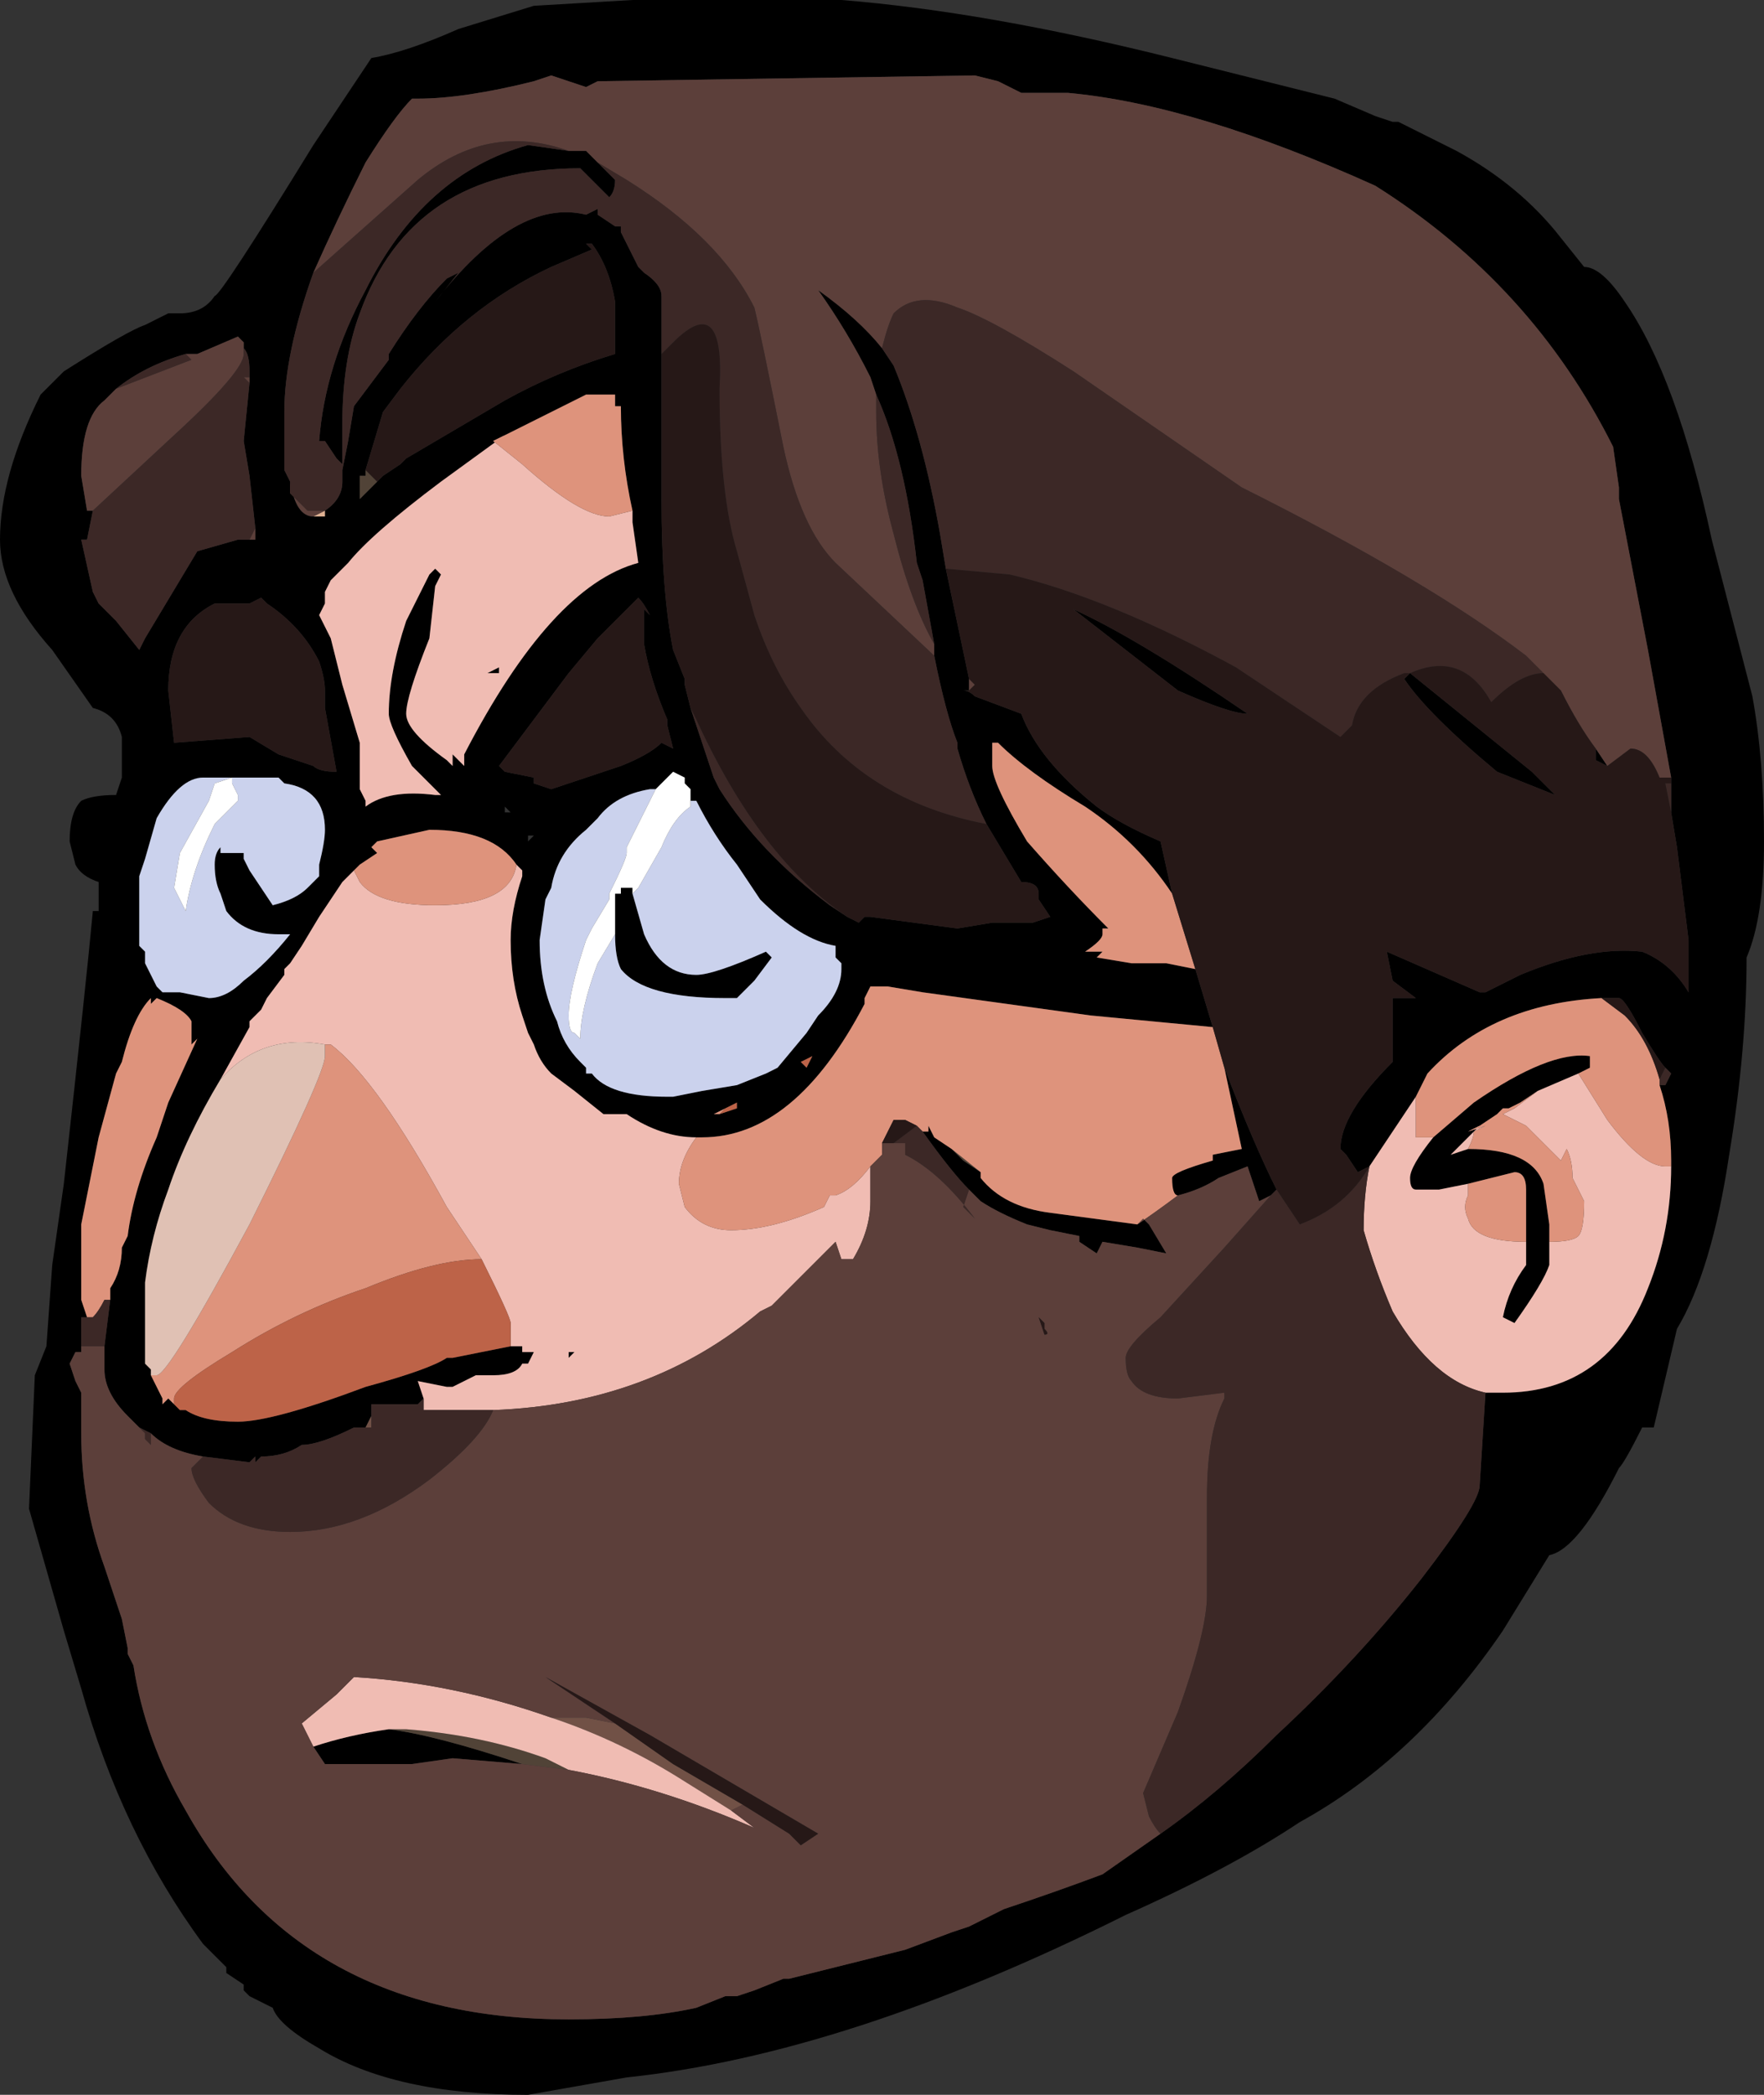 <?xml version="1.0" encoding="UTF-8" standalone="no"?>
<svg xmlns:ffdec="https://www.free-decompiler.com/flash" xmlns:xlink="http://www.w3.org/1999/xlink" ffdec:objectType="shape" height="18.05px" width="15.2px" xmlns="http://www.w3.org/2000/svg">
  <rect width="100%" height="100%" fill="#333333" stroke="none"/>
  <g transform="matrix(1.0, 0.0, 0.0, 1.0, 7.85, 15.85)">
    <path d="M6.55 -9.15 L6.35 -10.25 6.1 -11.55 6.1 -11.65 6.05 -12.0 Q5.35 -13.4 4.0 -14.25 2.45 -14.95 1.35 -15.05 L0.95 -15.05 0.75 -15.15 0.55 -15.2 -2.7 -15.15 -2.8 -15.1 -3.1 -15.2 -3.25 -15.15 Q-3.85 -15.0 -4.25 -15.0 L-4.3 -15.0 Q-4.45 -14.85 -4.7 -14.45 -4.95 -13.95 -5.15 -13.5 -5.4 -12.8 -5.4 -12.3 L-5.4 -11.8 -5.35 -11.7 Q-5.3 -11.4 -5.15 -11.4 L-5.05 -11.4 -5.05 -11.45 Q-4.9 -11.55 -4.9 -11.7 L-4.9 -11.8 -4.85 -12.05 -4.8 -12.35 -4.5 -12.75 -4.5 -12.8 Q-4.25 -13.2 -4.0 -13.45 L-3.9 -13.5 -4.1 -13.25 Q-3.4 -14.15 -2.8 -14.0 L-2.7 -14.05 -2.7 -14.0 -2.55 -13.9 -2.5 -13.9 -2.5 -13.85 -2.35 -13.55 -2.3 -13.5 Q-2.15 -13.4 -2.15 -13.3 L-2.15 -12.8 -2.15 -11.55 Q-2.15 -10.75 -2.05 -10.25 L-1.95 -10.0 -1.95 -9.95 -1.9 -9.75 -1.7 -9.15 -1.65 -9.05 Q-1.3 -8.5 -0.7 -8.05 L-0.55 -7.95 -0.45 -7.9 -0.4 -7.95 -0.35 -7.95 0.4 -7.85 0.7 -7.9 1.05 -7.9 1.2 -7.95 1.1 -8.1 1.1 -8.15 Q1.1 -8.25 0.95 -8.25 L0.65 -8.75 Q0.5 -9.05 0.4 -9.4 L0.4 -9.45 Q0.3 -9.7 0.2 -10.2 L0.2 -10.3 0.1 -10.85 0.05 -11.0 Q-0.05 -11.9 -0.3 -12.45 L-0.35 -12.6 Q-0.55 -13.0 -0.8 -13.35 -0.45 -13.1 -0.25 -12.85 L-0.15 -12.7 Q0.1 -12.1 0.25 -11.25 L0.3 -10.95 0.5 -10.0 0.5 -9.9 0.45 -9.9 Q0.5 -9.9 0.55 -9.85 L0.95 -9.7 Q1.1 -9.3 1.6 -8.9 1.8 -8.75 2.15 -8.6 L2.25 -8.15 Q1.95 -8.6 1.5 -8.9 1.0 -9.2 0.75 -9.45 L0.7 -9.45 0.7 -9.25 Q0.7 -9.1 1.0 -8.6 1.35 -8.2 1.7 -7.85 L1.65 -7.85 1.65 -7.8 Q1.65 -7.75 1.5 -7.65 L1.65 -7.65 1.6 -7.6 1.9 -7.55 2.2 -7.55 2.45 -7.5 2.6 -7.0 1.55 -7.1 0.1 -7.3 -0.2 -7.35 -0.35 -7.35 -0.4 -7.25 -0.4 -7.2 Q-1.0 -6.05 -1.8 -6.05 L-1.85 -6.05 Q-2.15 -6.05 -2.45 -6.25 L-2.65 -6.25 -2.9 -6.45 -3.1 -6.6 Q-3.2 -6.7 -3.25 -6.85 L-3.3 -6.95 -3.35 -7.1 Q-3.45 -7.4 -3.45 -7.75 -3.45 -8.0 -3.35 -8.3 L-3.35 -8.35 -3.4 -8.4 Q-3.6 -8.7 -4.15 -8.7 L-4.6 -8.6 -4.65 -8.55 -4.6 -8.5 -4.75 -8.4 -4.8 -8.35 -4.9 -8.25 -5.1 -7.95 -5.25 -7.7 -5.35 -7.55 -5.4 -7.5 -5.4 -7.45 -5.55 -7.25 -5.6 -7.15 -5.7 -7.05 -5.7 -7.0 -5.95 -6.55 Q-6.25 -6.05 -6.4 -5.6 -6.55 -5.2 -6.6 -4.8 L-6.6 -4.1 -6.55 -4.05 -6.55 -4.0 -6.45 -3.8 -6.45 -3.75 -6.4 -3.8 -6.35 -3.75 -6.3 -3.7 -6.25 -3.7 Q-6.1 -3.6 -5.8 -3.6 -5.5 -3.6 -4.7 -3.9 -4.15 -4.05 -4.0 -4.15 L-3.95 -4.15 -3.45 -4.25 -3.35 -4.25 -3.35 -4.2 -3.25 -4.2 -3.3 -4.1 -3.35 -4.1 Q-3.4 -4.0 -3.6 -4.0 L-3.75 -4.0 -3.95 -3.9 -4.0 -3.9 -4.25 -3.95 -4.2 -3.8 -4.25 -3.75 -4.65 -3.75 -4.65 -3.65 -4.7 -3.55 -4.75 -3.55 -4.8 -3.55 Q-5.1 -3.4 -5.25 -3.4 -5.4 -3.3 -5.6 -3.3 L-5.65 -3.25 -5.65 -3.3 -5.7 -3.25 -6.1 -3.3 Q-6.4 -3.35 -6.55 -3.5 L-6.65 -3.55 -6.75 -3.65 Q-6.95 -3.85 -6.95 -4.05 L-6.95 -4.25 -6.9 -4.65 -6.9 -4.75 Q-6.8 -4.9 -6.8 -5.1 L-6.75 -5.2 Q-6.7 -5.6 -6.5 -6.05 L-6.4 -6.35 -6.15 -6.9 -6.2 -6.85 -6.2 -7.05 Q-6.25 -7.15 -6.5 -7.25 L-6.55 -7.2 -6.55 -7.25 Q-6.7 -7.1 -6.8 -6.7 L-6.85 -6.6 -7.0 -6.05 -7.15 -5.3 -7.15 -4.65 -7.1 -4.5 -7.15 -4.5 -7.15 -4.25 -7.15 -4.2 -7.2 -4.2 -7.25 -4.1 -7.2 -3.95 -7.15 -3.85 -7.15 -3.5 Q-7.15 -2.9 -6.95 -2.35 L-6.8 -1.9 -6.75 -1.65 -6.75 -1.6 -6.7 -1.5 Q-6.6 -0.85 -6.25 -0.25 -5.25 1.55 -2.95 1.55 -2.3 1.55 -1.85 1.45 L-1.6 1.35 -1.5 1.35 -1.35 1.3 -1.1 1.2 -1.05 1.2 -0.05 0.95 0.35 0.8 0.5 0.75 0.8 0.6 Q1.25 0.45 1.65 0.3 L2.15 -0.05 Q2.65 -0.4 3.15 -0.9 3.85 -1.55 4.4 -2.25 4.9 -2.9 4.9 -3.05 L4.95 -3.85 5.1 -3.85 Q6.0 -3.85 6.35 -4.75 6.55 -5.25 6.55 -5.8 L6.55 -5.85 Q6.55 -6.2 6.45 -6.5 L6.5 -6.5 6.55 -6.6 6.5 -6.65 Q6.45 -6.7 6.3 -6.95 6.15 -7.25 6.1 -7.25 L5.95 -7.25 Q5.0 -7.2 4.45 -6.6 L4.35 -6.4 3.95 -5.8 3.85 -5.75 3.75 -5.9 3.7 -5.95 Q3.7 -6.25 4.15 -6.7 L4.15 -6.8 4.15 -6.85 4.15 -7.25 4.35 -7.25 4.15 -7.4 4.1 -7.65 4.9 -7.3 4.95 -7.3 5.25 -7.45 Q5.85 -7.7 6.3 -7.65 6.55 -7.55 6.7 -7.3 L6.7 -7.75 6.6 -8.55 6.55 -8.85 6.55 -9.1 6.55 -9.15 M-2.95 -14.55 L-2.8 -14.55 -2.7 -14.45 -2.55 -14.3 Q-2.55 -14.2 -2.6 -14.15 L-2.85 -14.4 Q-4.3 -14.4 -4.75 -13.15 -4.9 -12.75 -4.9 -12.2 L-4.9 -11.85 -4.95 -11.9 -5.05 -12.05 -5.1 -12.05 Q-5.05 -12.7 -4.7 -13.35 -4.2 -14.35 -3.3 -14.6 L-2.95 -14.55 M5.9 -9.4 L6.0 -9.25 5.9 -9.3 5.9 -9.4 M4.0 -14.85 L4.15 -14.8 4.2 -14.8 4.7 -14.55 Q5.25 -14.25 5.6 -13.8 L5.8 -13.55 Q5.95 -13.55 6.15 -13.25 6.6 -12.6 6.9 -11.2 L7.25 -9.85 Q7.35 -9.3 7.35 -8.6 7.35 -7.95 7.2 -7.6 7.2 -6.8 7.05 -5.9 6.9 -4.9 6.6 -4.4 L6.4 -3.55 6.3 -3.55 Q6.15 -3.25 6.1 -3.2 5.75 -2.5 5.5 -2.45 L5.1 -1.8 Q4.35 -0.7 3.35 -0.15 2.75 0.25 1.85 0.65 -0.55 1.85 -2.45 2.05 L-3.3 2.2 Q-4.45 2.2 -5.1 1.8 -5.45 1.6 -5.5 1.45 L-5.7 1.35 -5.75 1.3 -5.75 1.25 -5.9 1.15 -5.9 1.1 -6.1 0.9 Q-6.8 -0.05 -7.15 -1.3 L-7.3 -1.8 -7.6 -2.85 -7.55 -4.0 -7.45 -4.25 -7.4 -4.95 -7.3 -5.65 Q-7.1 -7.45 -7.05 -8.0 L-7.0 -8.0 -7.0 -8.25 Q-7.15 -8.3 -7.2 -8.4 L-7.25 -8.6 Q-7.25 -8.85 -7.15 -8.95 -7.05 -9.0 -6.85 -9.0 L-6.8 -9.15 -6.8 -9.5 Q-6.85 -9.7 -7.05 -9.75 L-7.4 -10.25 Q-7.85 -10.75 -7.85 -11.2 -7.85 -11.75 -7.5 -12.45 L-7.3 -12.65 Q-6.75 -13.0 -6.6 -13.05 -6.5 -13.1 -6.4 -13.15 L-6.3 -13.15 Q-6.1 -13.15 -6.0 -13.3 -5.95 -13.3 -5.15 -14.6 L-4.65 -15.35 Q-4.35 -15.4 -3.9 -15.6 L-3.25 -15.8 -2.4 -15.85 -0.6 -15.85 Q0.65 -15.75 2.25 -15.35 L3.65 -15.0 4.0 -14.85 M2.9 -9.7 Q2.75 -9.7 2.3 -9.9 L1.4 -10.6 Q1.95 -10.35 2.9 -9.7 M5.35 -9.2 L5.55 -9.0 5.05 -9.2 Q4.45 -9.7 4.25 -10.0 L4.3 -10.05 5.35 -9.2 M5.4 -6.45 L5.25 -6.35 5.15 -6.3 5.1 -6.3 5.05 -6.25 4.9 -6.15 4.65 -5.9 4.8 -5.95 Q5.35 -5.95 5.45 -5.65 L5.5 -5.3 5.5 -5.15 5.5 -4.95 Q5.45 -4.8 5.2 -4.45 L5.1 -4.5 Q5.15 -4.75 5.3 -4.95 L5.3 -5.15 5.3 -5.6 Q5.3 -5.75 5.2 -5.75 L4.8 -5.65 4.55 -5.6 4.35 -5.6 Q4.3 -5.6 4.3 -5.7 4.3 -5.8 4.5 -6.05 L4.85 -6.35 Q5.5 -6.8 5.85 -6.75 L5.85 -6.65 5.75 -6.6 5.4 -6.45 M3.15 -5.6 L3.1 -5.55 3.0 -5.5 2.9 -5.8 2.65 -5.7 Q2.5 -5.6 2.3 -5.55 2.25 -5.55 2.25 -5.7 2.25 -5.75 2.6 -5.85 L2.6 -5.9 2.85 -5.95 2.7 -6.65 Q2.95 -6.0 3.15 -5.6 M1.95 -5.3 L2.0 -5.35 2.05 -5.3 2.2 -5.05 1.95 -5.1 1.65 -5.15 1.6 -5.05 1.45 -5.15 1.45 -5.2 1.2 -5.25 1.0 -5.3 Q0.75 -5.4 0.6 -5.5 L0.5 -5.6 Q0.35 -5.75 0.1 -6.1 L0.15 -6.1 0.15 -6.15 0.2 -6.05 0.35 -5.95 0.45 -5.85 0.6 -5.75 0.6 -5.7 Q0.8 -5.45 1.2 -5.4 L1.95 -5.3 M1.7 -6.0 L1.7 -6.0 M5.9 -4.05 L5.9 -4.05 M-4.55 -11.75 L-4.4 -11.85 -4.35 -11.9 -3.5 -12.4 Q-3.05 -12.65 -2.55 -12.8 L-2.55 -13.25 Q-2.6 -13.55 -2.75 -13.75 L-2.8 -13.75 -2.75 -13.7 -3.1 -13.55 Q-3.85 -13.2 -4.4 -12.5 L-4.55 -12.3 -4.7 -11.8 -4.7 -11.75 -4.75 -11.75 -4.75 -11.55 -4.55 -11.75 M-2.4 -11.45 Q-2.5 -11.9 -2.5 -12.35 L-2.55 -12.35 -2.55 -12.45 -2.8 -12.45 -3.5 -12.1 -4.05 -11.7 Q-4.65 -11.25 -4.85 -11.0 L-5.0 -10.85 -5.05 -10.75 -5.05 -10.65 -5.1 -10.55 -5.0 -10.35 -4.9 -9.95 -4.75 -9.45 -4.75 -9.05 -4.7 -8.95 -4.7 -8.9 Q-4.5 -9.05 -4.1 -9.0 L-4.05 -9.0 -4.3 -9.25 Q-4.5 -9.6 -4.5 -9.7 -4.5 -10.05 -4.35 -10.5 L-4.15 -10.9 -4.1 -10.95 -4.05 -10.9 -4.1 -10.8 -4.15 -10.35 Q-4.35 -9.85 -4.35 -9.7 -4.35 -9.55 -4.0 -9.3 L-3.95 -9.25 -3.95 -9.35 -3.85 -9.25 -3.85 -9.35 Q-3.1 -10.8 -2.35 -11.0 L-2.4 -11.35 -2.4 -11.45 M-2.4 -10.65 L-2.7 -10.35 -2.95 -10.05 -3.55 -9.25 -3.5 -9.2 -3.25 -9.15 -3.25 -9.1 -3.1 -9.05 Q-2.8 -9.15 -2.5 -9.25 -2.25 -9.35 -2.15 -9.45 L-2.05 -9.4 -2.1 -9.6 -2.1 -9.65 Q-2.25 -10.0 -2.3 -10.3 L-2.3 -10.6 -2.25 -10.55 Q-2.3 -10.65 -2.35 -10.7 L-2.4 -10.65 M-5.75 -12.85 L-5.75 -12.9 -5.8 -12.95 -6.15 -12.8 -6.25 -12.8 Q-6.6 -12.7 -6.85 -12.5 L-6.95 -12.4 Q-7.15 -12.25 -7.15 -11.75 L-7.1 -11.45 -7.05 -11.45 -7.1 -11.2 -7.15 -11.2 -7.05 -10.75 -7.0 -10.65 -6.85 -10.5 -6.65 -10.25 -6.6 -10.35 -6.15 -11.1 -5.8 -11.2 -5.65 -11.2 -5.65 -11.3 -5.7 -11.75 -5.75 -12.05 -5.7 -12.55 -5.7 -12.6 -5.7 -12.65 Q-5.7 -12.8 -5.75 -12.85 M-5.55 -10.65 L-5.6 -10.7 -5.7 -10.65 -6.0 -10.65 Q-6.4 -10.45 -6.4 -9.9 L-6.35 -9.45 -5.7 -9.5 -5.45 -9.35 Q-5.3 -9.3 -5.15 -9.25 -5.1 -9.2 -4.95 -9.2 L-5.05 -9.75 -5.05 -9.9 Q-5.05 -10.0 -5.1 -10.15 -5.25 -10.45 -5.55 -10.65 M-3.55 -10.05 L-3.65 -10.05 -3.55 -10.1 -3.55 -10.05 M-3.5 -8.9 L-3.5 -8.9 -3.5 -8.85 -3.45 -8.85 -3.5 -8.9 M-5.5 -9.15 L-6.1 -9.15 Q-6.3 -9.15 -6.5 -8.8 L-6.6 -8.45 -6.65 -8.3 -6.65 -7.7 -6.6 -7.65 -6.6 -7.55 -6.5 -7.35 -6.45 -7.3 -6.3 -7.3 -6.05 -7.25 Q-5.9 -7.25 -5.75 -7.4 -5.55 -7.55 -5.35 -7.8 L-5.45 -7.8 Q-5.75 -7.8 -5.9 -8.0 L-5.95 -8.15 Q-6.0 -8.25 -6.0 -8.4 -6.0 -8.5 -5.95 -8.55 L-5.95 -8.5 -5.75 -8.5 -5.75 -8.45 -5.7 -8.35 -5.5 -8.05 Q-5.3 -8.1 -5.2 -8.2 L-5.1 -8.3 -5.1 -8.4 Q-5.05 -8.6 -5.05 -8.7 -5.05 -9.05 -5.4 -9.1 L-5.45 -9.15 -5.5 -9.15 M-4.95 -8.9 L-4.95 -8.9 M-2.2 -9.05 L-2.25 -9.05 Q-2.55 -9.0 -2.7 -8.8 L-2.8 -8.7 Q-3.05 -8.5 -3.1 -8.2 L-3.15 -8.1 -3.2 -7.75 Q-3.2 -7.35 -3.05 -7.05 -3.0 -6.85 -2.85 -6.7 L-2.8 -6.65 -2.8 -6.6 -2.75 -6.6 Q-2.6 -6.4 -2.1 -6.4 L-2.05 -6.4 -1.8 -6.45 -1.5 -6.5 -1.25 -6.6 -1.15 -6.65 -0.9 -6.95 -0.8 -7.1 Q-0.6 -7.3 -0.6 -7.5 L-0.6 -7.55 -0.65 -7.6 -0.65 -7.7 Q-0.95 -7.75 -1.3 -8.1 L-1.5 -8.4 Q-1.7 -8.65 -1.85 -8.95 L-1.9 -8.95 -1.9 -9.05 -1.95 -9.1 -1.95 -9.15 -2.05 -9.2 -2.2 -9.05 M-2.4 -8.15 L-2.3 -7.8 Q-2.15 -7.45 -1.85 -7.45 -1.7 -7.45 -1.25 -7.65 L-1.2 -7.6 -1.35 -7.4 -1.5 -7.25 -1.6 -7.25 Q-2.3 -7.25 -2.5 -7.5 -2.55 -7.6 -2.55 -7.8 L-2.55 -8.15 -2.5 -8.15 -2.5 -8.2 -2.4 -8.2 -2.4 -8.15 M-3.25 -8.65 L-3.3 -8.65 -3.3 -8.6 -3.25 -8.65 M-0.9 -6.65 L-0.85 -6.75 -0.95 -6.7 -0.9 -6.65 M-1.6 -6.3 L-1.7 -6.25 -1.65 -6.25 -1.5 -6.3 -1.5 -6.35 -1.6 -6.3 M-2.95 -4.2 L-2.9 -4.2 -2.95 -4.15 -2.95 -4.2 M-5.15 -0.8 Q-4.85 -0.9 -4.5 -0.95 -4.1 -0.9 -3.35 -0.65 L-3.95 -0.7 -4.3 -0.65 -4.85 -0.65 -5.05 -0.65 -5.15 -0.8" fill="#000000" fill-rule="evenodd" stroke="none"/>
    <path d="M-4.75 -3.55 L-4.7 -3.55 -4.75 -3.55 M-5.05 -11.45 L-5.05 -11.4 -5.15 -11.4 -5.05 -11.45" fill="#deb092" fill-rule="evenodd" stroke="none"/>
    <path d="M0.35 -5.95 L0.6 -5.75 0.45 -5.85 0.35 -5.95 M-4.7 -11.8 L-4.6 -11.7 -4.55 -11.75 -4.75 -11.55 -4.75 -11.75 -4.7 -11.75 -4.7 -11.8 M-4.5 -0.95 L-4.35 -0.95 Q-3.7 -0.9 -3.15 -0.7 L-2.95 -0.6 -3.35 -0.65 Q-4.1 -0.9 -4.5 -0.95" fill="#514337" fill-rule="evenodd" stroke="none"/>
    <path d="M-5.5 -9.15 L-5.45 -9.15 -5.4 -9.1 Q-5.05 -9.05 -5.05 -8.7 -5.05 -8.6 -5.1 -8.4 L-5.1 -8.3 -5.2 -8.2 Q-5.3 -8.1 -5.5 -8.05 L-5.7 -8.35 -5.75 -8.45 -5.75 -8.5 -5.95 -8.5 -5.95 -8.55 Q-6.0 -8.5 -6.0 -8.4 -6.0 -8.25 -5.95 -8.15 L-5.9 -8.0 Q-5.75 -7.8 -5.45 -7.8 L-5.35 -7.8 Q-5.55 -7.55 -5.75 -7.4 -5.9 -7.25 -6.05 -7.25 L-6.3 -7.3 -6.45 -7.3 -6.5 -7.35 -6.6 -7.55 -6.6 -7.65 -6.65 -7.7 -6.65 -8.3 -6.6 -8.45 -6.5 -8.8 Q-6.3 -9.15 -6.1 -9.15 L-5.5 -9.15 M-1.9 -8.95 L-1.85 -8.95 Q-1.7 -8.65 -1.5 -8.4 L-1.3 -8.1 Q-0.95 -7.75 -0.65 -7.7 L-0.65 -7.6 -0.6 -7.55 -0.6 -7.5 Q-0.6 -7.3 -0.8 -7.1 L-0.9 -6.95 -1.15 -6.65 -1.25 -6.6 -1.5 -6.5 -1.8 -6.45 -2.05 -6.4 -2.1 -6.4 Q-2.6 -6.4 -2.75 -6.6 L-2.8 -6.6 -2.8 -6.65 -2.85 -6.7 Q-3.0 -6.85 -3.05 -7.05 -3.2 -7.35 -3.2 -7.75 L-3.15 -8.1 -3.1 -8.2 Q-3.05 -8.5 -2.8 -8.7 L-2.7 -8.8 Q-2.55 -9.0 -2.25 -9.05 L-2.2 -9.05 -2.45 -8.55 -2.45 -8.5 Q-2.45 -8.45 -2.6 -8.15 L-2.6 -8.1 -2.75 -7.85 -2.8 -7.75 Q-2.95 -7.3 -2.95 -7.1 -2.95 -6.95 -2.9 -6.95 L-2.85 -6.9 Q-2.85 -7.15 -2.7 -7.55 L-2.55 -7.8 Q-2.55 -7.6 -2.5 -7.5 -2.3 -7.25 -1.6 -7.25 L-1.5 -7.25 -1.35 -7.4 -1.2 -7.6 -1.25 -7.65 Q-1.7 -7.45 -1.85 -7.45 -2.15 -7.45 -2.3 -7.8 L-2.4 -8.15 -2.35 -8.2 -2.15 -8.55 Q-2.05 -8.8 -1.9 -8.9 L-1.9 -8.95 M-6.05 -8.95 L-6.3 -8.5 -6.35 -8.2 -6.25 -8.0 Q-6.2 -8.35 -6.0 -8.75 L-5.8 -8.95 -5.8 -9.0 -5.85 -9.1 -5.85 -9.15 -6.0 -9.1 -6.05 -8.95" fill="#cbd2ed" fill-rule="evenodd" stroke="none"/>
    <path d="M-4.8 -3.55 L-4.75 -3.55 -4.7 -3.55 -4.65 -3.65 -4.65 -3.55 -4.8 -3.55 M-6.9 -4.65 L-6.95 -4.65 -6.9 -4.65 M-1.55 -0.25 L-1.95 -0.5 Q-2.5 -0.85 -3.1 -1.05 L-2.8 -1.05 -2.55 -1.0 -2.05 -0.65 -1.45 -0.3 -1.55 -0.25" fill="#715146" fill-rule="evenodd" stroke="none"/>
    <path d="M-2.2 -9.05 L-2.05 -9.2 -1.95 -9.15 -1.95 -9.1 -1.9 -9.05 -1.9 -8.95 -1.9 -8.9 Q-2.05 -8.8 -2.15 -8.55 L-2.35 -8.2 -2.4 -8.15 -2.4 -8.2 -2.5 -8.2 -2.5 -8.15 -2.55 -8.15 -2.55 -7.8 -2.7 -7.55 Q-2.85 -7.15 -2.85 -6.9 L-2.9 -6.95 Q-2.95 -6.95 -2.95 -7.1 -2.95 -7.3 -2.8 -7.75 L-2.75 -7.85 -2.6 -8.1 -2.6 -8.15 Q-2.45 -8.45 -2.45 -8.5 L-2.45 -8.55 -2.2 -9.05 M-6.05 -8.95 L-6.0 -9.1 -5.85 -9.15 -5.85 -9.1 -5.8 -9.0 -5.8 -8.95 -6.0 -8.75 Q-6.2 -8.35 -6.25 -8.0 L-6.35 -8.2 -6.3 -8.5 -6.05 -8.95" fill="#ffffff" fill-rule="evenodd" stroke="none"/>
    <path d="M3.95 -5.8 L4.35 -6.4 4.35 -6.05 4.5 -6.05 Q4.3 -5.8 4.3 -5.7 4.3 -5.6 4.35 -5.6 L4.55 -5.6 4.8 -5.65 4.8 -5.55 Q4.75 -5.45 4.8 -5.35 4.85 -5.15 5.3 -5.15 L5.3 -4.95 Q5.15 -4.75 5.1 -4.5 L5.2 -4.45 Q5.45 -4.8 5.5 -4.95 L5.5 -5.15 Q5.7 -5.15 5.75 -5.2 5.8 -5.25 5.8 -5.5 L5.7 -5.7 Q5.7 -5.85 5.65 -5.95 L5.6 -5.85 5.3 -6.15 5.1 -6.25 5.2 -6.3 5.4 -6.45 5.75 -6.6 6.0 -6.2 Q6.3 -5.8 6.5 -5.8 L6.55 -5.8 Q6.55 -5.25 6.35 -4.75 6.0 -3.85 5.1 -3.85 L4.95 -3.85 Q4.5 -3.95 4.15 -4.55 4.0 -4.9 3.9 -5.25 3.9 -5.55 3.95 -5.8 M-4.25 -3.75 L-4.2 -3.8 -4.25 -3.95 -4.0 -3.9 -3.95 -3.9 -3.75 -4.0 -3.6 -4.0 Q-3.4 -4.0 -3.35 -4.1 L-3.3 -4.1 -3.25 -4.2 -3.35 -4.2 -3.35 -4.25 -3.45 -4.25 -3.45 -4.45 Q-3.45 -4.5 -3.7 -5.0 L-4.0 -5.45 Q-4.6 -6.55 -5.0 -6.85 L-5.05 -6.85 Q-5.6 -6.95 -5.95 -6.55 L-5.7 -7.0 -5.7 -7.05 -5.6 -7.15 -5.55 -7.25 -5.4 -7.45 -5.4 -7.5 -5.35 -7.55 -5.25 -7.7 -5.1 -7.95 -4.9 -8.25 -4.8 -8.35 -4.75 -8.25 Q-4.6 -8.05 -4.1 -8.05 -3.45 -8.05 -3.4 -8.4 L-3.35 -8.35 -3.35 -8.3 Q-3.45 -8.0 -3.45 -7.75 -3.45 -7.4 -3.35 -7.1 L-3.3 -6.95 -3.25 -6.85 Q-3.2 -6.7 -3.1 -6.6 L-2.9 -6.45 -2.65 -6.25 -2.45 -6.25 Q-2.15 -6.05 -1.85 -6.05 -2.0 -5.85 -2.0 -5.65 L-1.95 -5.45 Q-1.8 -5.25 -1.55 -5.25 -1.2 -5.25 -0.75 -5.45 L-0.7 -5.55 -0.65 -5.55 Q-0.5 -5.6 -0.35 -5.8 L-0.35 -5.5 Q-0.35 -5.25 -0.5 -5.0 L-0.6 -5.0 -0.65 -5.15 Q-0.85 -4.95 -1.05 -4.75 L-1.2 -4.6 -1.3 -4.55 Q-2.25 -3.75 -3.6 -3.7 L-4.2 -3.7 -4.2 -3.8 -4.25 -3.75 M4.8 -5.95 L4.65 -5.9 4.9 -6.15 4.8 -6.1 4.95 -6.15 4.85 -6.1 Q4.85 -6.05 4.8 -5.95 M-2.4 -11.45 L-2.4 -11.35 -2.35 -11.0 Q-3.1 -10.8 -3.85 -9.35 L-3.85 -9.25 -3.95 -9.35 -3.95 -9.25 -4.0 -9.3 Q-4.35 -9.55 -4.35 -9.7 -4.35 -9.85 -4.15 -10.35 L-4.1 -10.8 -4.05 -10.9 -4.1 -10.95 -4.15 -10.9 -4.35 -10.5 Q-4.5 -10.05 -4.5 -9.7 -4.5 -9.6 -4.3 -9.25 L-4.05 -9.0 -4.1 -9.0 Q-4.5 -9.05 -4.7 -8.9 L-4.7 -8.95 -4.75 -9.05 -4.75 -9.45 -4.9 -9.95 -5.0 -10.35 -5.1 -10.55 -5.05 -10.65 -5.05 -10.75 -5.0 -10.85 -4.85 -11.0 Q-4.65 -11.25 -4.05 -11.7 L-3.5 -12.1 -3.6 -12.05 -3.35 -11.85 Q-2.85 -11.4 -2.6 -11.4 L-2.4 -11.45 M-3.55 -10.05 L-3.55 -10.1 -3.65 -10.05 -3.55 -10.05 M-2.95 -4.2 L-2.95 -4.15 -2.9 -4.2 -2.95 -4.2 M-2.95 -0.6 L-3.15 -0.7 Q-3.7 -0.9 -4.35 -0.95 L-4.5 -0.95 Q-4.85 -0.9 -5.15 -0.8 L-5.25 -1.0 -4.95 -1.25 -4.8 -1.4 Q-3.95 -1.35 -3.1 -1.05 -2.5 -0.85 -1.95 -0.5 L-1.55 -0.25 -1.35 -0.1 Q-2.15 -0.45 -2.95 -0.6 M-4.85 -0.65 L-5.05 -0.65 -4.85 -0.65" fill="#f0bcb3" fill-rule="evenodd" stroke="none"/>
    <path d="M4.35 -6.4 L4.45 -6.6 Q5.0 -7.2 5.95 -7.25 L6.15 -7.1 Q6.35 -6.9 6.45 -6.55 L6.45 -6.5 Q6.55 -6.2 6.55 -5.85 L6.55 -5.8 6.5 -5.8 Q6.3 -5.8 6.0 -6.2 L5.75 -6.6 5.85 -6.65 5.85 -6.75 Q5.5 -6.8 4.85 -6.35 L4.5 -6.05 4.35 -6.05 4.35 -6.4 M-7.1 -4.5 L-7.15 -4.65 -7.15 -5.3 -7.0 -6.05 -6.85 -6.6 -6.8 -6.7 Q-6.7 -7.1 -6.55 -7.25 L-6.55 -7.2 -6.5 -7.25 Q-6.25 -7.15 -6.2 -7.05 L-6.2 -6.85 -6.15 -6.9 -6.4 -6.35 -6.5 -6.05 Q-6.7 -5.6 -6.75 -5.2 L-6.8 -5.1 Q-6.8 -4.9 -6.9 -4.75 L-6.9 -4.65 -6.95 -4.65 Q-7.0 -4.55 -7.05 -4.5 L-7.1 -4.5 M-6.35 -3.75 L-6.4 -3.8 -6.45 -3.75 -6.45 -3.8 -6.55 -4.0 -6.5 -4.0 Q-6.4 -4.0 -5.7 -5.3 -5.05 -6.6 -5.05 -6.75 L-5.05 -6.85 -5.0 -6.85 Q-4.6 -6.55 -4.0 -5.45 L-3.7 -5.0 Q-4.1 -5.0 -4.7 -4.75 -5.3 -4.55 -5.85 -4.2 -6.35 -3.9 -6.35 -3.8 L-6.35 -3.75 M-4.8 -8.35 L-4.75 -8.4 -4.6 -8.5 -4.65 -8.55 -4.6 -8.6 -4.15 -8.7 Q-3.6 -8.7 -3.4 -8.4 -3.45 -8.05 -4.1 -8.05 -4.6 -8.05 -4.75 -8.25 L-4.8 -8.35 M-1.85 -6.05 L-1.8 -6.05 Q-1.0 -6.05 -0.4 -7.2 L-0.4 -7.25 -0.35 -7.35 -0.2 -7.35 0.1 -7.3 1.55 -7.1 2.6 -7.0 2.7 -6.65 2.85 -5.95 2.6 -5.9 2.6 -5.85 Q2.25 -5.75 2.25 -5.7 2.25 -5.55 2.3 -5.55 2.1 -5.4 1.95 -5.3 L1.2 -5.4 Q0.8 -5.45 0.6 -5.7 L0.6 -5.75 0.35 -5.95 0.2 -6.05 0.15 -6.15 0.15 -6.1 0.1 -6.1 0.05 -6.15 -0.05 -6.2 -0.15 -6.2 -0.25 -6.0 -0.25 -5.9 -0.35 -5.8 Q-0.5 -5.6 -0.65 -5.55 L-0.7 -5.55 -0.75 -5.45 Q-1.2 -5.25 -1.55 -5.25 -1.8 -5.25 -1.95 -5.45 L-2.0 -5.65 Q-2.0 -5.85 -1.85 -6.05 M2.45 -7.5 L2.2 -7.55 1.9 -7.55 1.6 -7.6 1.65 -7.65 1.5 -7.65 Q1.65 -7.75 1.65 -7.8 L1.65 -7.85 1.7 -7.85 Q1.35 -8.2 1.0 -8.6 0.7 -9.1 0.7 -9.25 L0.7 -9.45 0.75 -9.45 Q1.0 -9.2 1.5 -8.9 1.95 -8.6 2.25 -8.15 L2.45 -7.5 M4.9 -6.15 L5.05 -6.25 5.1 -6.3 5.15 -6.3 5.25 -6.35 5.4 -6.45 5.2 -6.3 5.1 -6.25 5.3 -6.15 5.6 -5.85 5.65 -5.95 Q5.7 -5.85 5.7 -5.7 L5.8 -5.5 Q5.8 -5.25 5.75 -5.2 5.7 -5.15 5.5 -5.15 L5.5 -5.3 5.45 -5.65 Q5.35 -5.95 4.8 -5.95 4.85 -6.05 4.85 -6.1 L4.95 -6.15 4.8 -6.1 4.9 -6.15 M4.8 -5.65 L5.2 -5.75 Q5.3 -5.75 5.3 -5.6 L5.3 -5.15 Q4.85 -5.15 4.8 -5.35 4.75 -5.45 4.8 -5.55 L4.8 -5.65 M1.7 -6.0 L1.7 -6.0 M-3.5 -12.1 L-2.8 -12.45 -2.55 -12.45 -2.55 -12.35 -2.5 -12.35 Q-2.5 -11.9 -2.4 -11.45 L-2.6 -11.4 Q-2.85 -11.4 -3.35 -11.85 L-3.6 -12.05 -3.5 -12.1 M-1.7 -6.25 L-1.6 -6.3 -1.65 -6.25 -1.7 -6.25" fill="#de937c" fill-rule="evenodd" stroke="none"/>
    <path d="M-5.15 -13.5 Q-4.95 -13.95 -4.7 -14.45 -4.45 -14.85 -4.3 -15.0 L-4.25 -15.0 Q-3.85 -15.0 -3.25 -15.15 L-3.1 -15.2 -2.8 -15.1 -2.7 -15.15 0.55 -15.2 0.75 -15.15 0.95 -15.05 1.35 -15.05 Q2.45 -14.95 4.0 -14.25 5.35 -13.4 6.05 -12.0 L6.1 -11.65 6.1 -11.55 6.35 -10.25 6.55 -9.15 6.45 -9.15 Q6.35 -9.4 6.2 -9.4 L6.0 -9.25 5.9 -9.4 Q5.75 -9.6 5.6 -9.9 L5.45 -10.05 5.3 -10.2 Q4.45 -10.85 2.85 -11.65 L1.4 -12.65 Q0.7 -13.1 0.4 -13.2 0.05 -13.35 -0.15 -13.15 -0.2 -13.05 -0.25 -12.85 -0.45 -13.1 -0.8 -13.35 -0.55 -13.0 -0.35 -12.6 L-0.3 -12.45 -0.3 -12.3 Q-0.3 -11.8 -0.15 -11.25 0.0 -10.65 0.2 -10.3 L0.2 -10.2 -0.65 -11.0 Q-0.95 -11.3 -1.1 -12.0 -1.3 -13.0 -1.35 -13.2 -1.65 -13.8 -2.45 -14.3 L-2.7 -14.45 -2.8 -14.55 -2.95 -14.55 Q-3.65 -14.8 -4.25 -14.3 L-5.15 -13.5 M2.15 -0.05 L1.65 0.3 Q1.25 0.45 0.8 0.6 L0.5 0.75 0.35 0.8 -0.05 0.95 -1.05 1.2 -1.1 1.2 -1.35 1.3 -1.5 1.35 -1.6 1.35 -1.85 1.45 Q-2.3 1.55 -2.95 1.55 -5.25 1.55 -6.25 -0.25 -6.6 -0.85 -6.7 -1.5 L-6.75 -1.6 -6.75 -1.65 -6.8 -1.9 -6.95 -2.35 Q-7.15 -2.9 -7.15 -3.5 L-7.15 -3.85 -7.2 -3.95 -7.25 -4.1 -7.2 -4.2 -7.15 -4.2 -7.15 -4.25 -6.95 -4.25 -6.95 -4.05 Q-6.95 -3.85 -6.75 -3.65 L-6.65 -3.55 -6.6 -3.5 -6.6 -3.45 -6.55 -3.4 -6.55 -3.5 Q-6.4 -3.35 -6.1 -3.3 L-6.2 -3.2 Q-6.2 -3.1 -6.05 -2.9 -5.8 -2.65 -5.35 -2.65 -4.75 -2.65 -4.15 -3.1 -3.7 -3.45 -3.6 -3.7 -2.25 -3.75 -1.3 -4.55 L-1.2 -4.6 -1.05 -4.75 Q-0.85 -4.95 -0.65 -5.15 L-0.6 -5.0 -0.5 -5.0 Q-0.35 -5.25 -0.35 -5.5 L-0.35 -5.8 -0.25 -5.9 -0.25 -6.0 -0.15 -6.0 -0.05 -6.0 -0.05 -5.9 Q0.25 -5.75 0.55 -5.35 L0.45 -5.45 0.5 -5.6 0.6 -5.5 Q0.75 -5.4 1.0 -5.3 L1.2 -5.25 1.45 -5.2 1.45 -5.15 1.6 -5.05 1.65 -5.15 1.95 -5.1 2.2 -5.05 2.05 -5.3 2.0 -5.35 1.95 -5.3 Q2.1 -5.4 2.3 -5.55 2.5 -5.6 2.65 -5.7 L2.9 -5.8 3.0 -5.5 3.1 -5.55 2.7 -5.1 2.15 -4.5 Q1.85 -4.25 1.85 -4.15 1.85 -4.0 1.9 -3.95 2.0 -3.8 2.3 -3.8 L2.7 -3.85 2.7 -3.8 Q2.55 -3.5 2.55 -2.95 L2.55 -2.1 Q2.55 -1.8 2.3 -1.1 L2.0 -0.4 2.05 -0.2 Q2.1 -0.1 2.15 -0.05 M0.5 -9.9 L0.5 -10.0 0.55 -9.95 0.5 -9.9 M-5.15 -11.4 Q-5.3 -11.4 -5.35 -11.7 L-5.35 -11.6 -5.2 -11.45 -5.05 -11.45 -5.15 -11.4 M1.1 -4.5 L1.15 -4.35 Q1.2 -4.35 1.15 -4.4 L1.15 -4.45 1.1 -4.5 M-6.25 -12.8 L-6.15 -12.8 -5.8 -12.95 -5.75 -12.9 -5.75 -12.85 -5.75 -12.8 Q-5.75 -12.65 -6.35 -12.1 L-7.05 -11.45 -7.1 -11.45 -7.15 -11.75 Q-7.15 -12.25 -6.95 -12.4 L-6.85 -12.5 -6.2 -12.75 -6.25 -12.8 M-5.7 -12.6 L-5.7 -12.55 -5.75 -12.6 -5.7 -12.6 M-5.65 -11.3 L-5.65 -11.2 -5.8 -11.2 -5.7 -11.2 -5.65 -11.3 M-2.95 -0.6 Q-2.15 -0.45 -1.35 -0.1 L-1.55 -0.25 -1.45 -0.3 -1.05 -0.05 -0.95 0.05 -0.8 -0.05 -2.25 -0.9 -3.15 -1.4 -2.55 -1.0 -2.8 -1.05 -3.1 -1.05 Q-3.95 -1.35 -4.8 -1.4 L-4.95 -1.25 -5.25 -1.0 -5.15 -0.8 -5.05 -0.65 -4.85 -0.65 -4.3 -0.65 -3.95 -0.7 -3.35 -0.65 -2.95 -0.6" fill="#5c3f3a" fill-rule="evenodd" stroke="none"/>
    <path d="M-5.15 -13.5 L-4.25 -14.3 Q-3.65 -14.8 -2.95 -14.55 L-3.3 -14.6 Q-4.2 -14.35 -4.7 -13.35 -5.05 -12.7 -5.1 -12.05 L-5.05 -12.05 -4.95 -11.9 -4.9 -11.85 -4.9 -12.2 Q-4.9 -12.75 -4.75 -13.15 -4.3 -14.4 -2.85 -14.4 L-2.6 -14.15 Q-2.55 -14.2 -2.55 -14.3 L-2.7 -14.45 -2.45 -14.3 Q-1.65 -13.8 -1.35 -13.2 -1.3 -13.0 -1.1 -12.0 -0.95 -11.3 -0.65 -11.0 L0.2 -10.2 Q0.3 -9.7 0.4 -9.45 L0.4 -9.4 Q0.5 -9.05 0.65 -8.75 -0.4 -8.95 -0.95 -9.75 -1.2 -10.1 -1.35 -10.55 L-1.5 -11.1 Q-1.65 -11.6 -1.65 -12.5 -1.6 -13.35 -2.05 -12.9 L-2.15 -12.8 -2.15 -13.3 Q-2.15 -13.4 -2.3 -13.5 L-2.35 -13.55 -2.5 -13.85 -2.5 -13.9 -2.55 -13.9 -2.7 -14.0 -2.7 -14.05 -2.8 -14.0 Q-3.4 -14.15 -4.1 -13.25 L-3.9 -13.5 -4.0 -13.45 Q-4.25 -13.2 -4.5 -12.8 L-4.5 -12.75 -4.8 -12.35 -4.85 -12.05 -4.9 -11.8 -4.9 -11.7 Q-4.9 -11.55 -5.05 -11.45 L-5.2 -11.45 -5.35 -11.6 -5.35 -11.7 -5.4 -11.8 -5.4 -12.3 Q-5.4 -12.8 -5.15 -13.5 M0.2 -10.3 Q0.0 -10.65 -0.15 -11.25 -0.3 -11.8 -0.3 -12.3 L-0.3 -12.45 Q-0.05 -11.9 0.05 -11.0 L0.1 -10.85 0.2 -10.3 M-0.25 -12.85 Q-0.2 -13.05 -0.15 -13.15 0.05 -13.35 0.4 -13.2 0.7 -13.1 1.4 -12.65 L2.85 -11.65 Q4.45 -10.85 5.3 -10.2 L5.45 -10.05 Q5.25 -10.05 5.0 -9.8 4.75 -10.25 4.3 -10.05 L4.25 -10.05 Q3.85 -9.9 3.8 -9.6 L3.7 -9.5 2.8 -10.1 Q1.7 -10.7 0.85 -10.9 L0.3 -10.95 0.25 -11.25 Q0.1 -12.1 -0.15 -12.7 L-0.25 -12.85 M6.55 -9.1 L6.55 -8.85 6.5 -9.1 6.55 -9.1 M4.15 -6.85 L4.15 -6.8 4.15 -6.85 M6.5 -6.65 L6.55 -6.6 6.5 -6.5 6.45 -6.5 6.45 -6.55 6.5 -6.65 M4.95 -3.85 L4.9 -3.05 Q4.9 -2.9 4.4 -2.25 3.85 -1.55 3.15 -0.9 2.65 -0.4 2.15 -0.05 2.1 -0.1 2.05 -0.2 L2.0 -0.4 2.3 -1.1 Q2.55 -1.8 2.55 -2.1 L2.55 -2.95 Q2.55 -3.5 2.7 -3.8 L2.7 -3.85 2.3 -3.8 Q2.0 -3.8 1.9 -3.95 1.85 -4.0 1.85 -4.15 1.85 -4.25 2.15 -4.5 L2.7 -5.1 3.1 -5.55 3.15 -5.6 3.35 -5.3 Q3.75 -5.45 3.95 -5.8 3.9 -5.55 3.9 -5.25 4.0 -4.9 4.15 -4.55 4.5 -3.95 4.95 -3.85 M-7.15 -4.25 L-7.15 -4.5 -7.1 -4.5 -7.05 -4.5 Q-7.0 -4.55 -6.95 -4.65 L-6.9 -4.65 -6.95 -4.25 -7.15 -4.25 M-6.65 -3.55 L-6.55 -3.5 -6.55 -3.4 -6.6 -3.45 -6.6 -3.5 -6.65 -3.55 M-6.1 -3.3 L-5.7 -3.25 -5.65 -3.3 -5.65 -3.25 -5.6 -3.3 Q-5.4 -3.3 -5.25 -3.4 -5.1 -3.4 -4.8 -3.55 L-4.65 -3.55 -4.65 -3.65 -4.65 -3.75 -4.25 -3.75 -4.2 -3.8 -4.2 -3.7 -3.6 -3.7 Q-3.7 -3.45 -4.15 -3.1 -4.75 -2.65 -5.35 -2.65 -5.8 -2.65 -6.05 -2.9 -6.2 -3.1 -6.2 -3.2 L-6.1 -3.3 M-0.55 -7.95 L-0.7 -8.05 Q-1.3 -8.5 -1.65 -9.05 L-1.7 -9.15 -1.9 -9.75 -1.85 -9.65 Q-1.3 -8.45 -0.55 -7.95 M0.5 -5.6 L0.45 -5.45 0.55 -5.35 Q0.25 -5.75 -0.05 -5.9 L-0.05 -6.0 -0.15 -6.0 0.05 -6.15 0.1 -6.1 0.15 -6.1 0.1 -6.1 Q0.35 -5.75 0.5 -5.6 M-5.75 -12.85 Q-5.7 -12.8 -5.7 -12.65 L-5.7 -12.6 -5.75 -12.6 -5.7 -12.55 -5.75 -12.05 -5.7 -11.75 -5.65 -11.3 -5.7 -11.2 -5.8 -11.2 -6.15 -11.1 -6.6 -10.35 -6.65 -10.25 -6.85 -10.5 -7.0 -10.65 -7.05 -10.75 -7.15 -11.2 -7.1 -11.2 -7.05 -11.45 -6.35 -12.1 Q-5.75 -12.65 -5.75 -12.8 L-5.75 -12.85 M-6.85 -12.5 Q-6.6 -12.7 -6.25 -12.8 L-6.2 -12.75 -6.85 -12.5" fill="#3c2826" fill-rule="evenodd" stroke="none"/>
    <path d="M-3.45 -4.25 L-3.95 -4.15 -4.0 -4.15 Q-4.15 -4.05 -4.7 -3.9 -5.5 -3.6 -5.8 -3.6 -6.1 -3.6 -6.25 -3.7 L-6.3 -3.7 -6.35 -3.75 -6.35 -3.8 Q-6.35 -3.9 -5.85 -4.2 -5.3 -4.55 -4.7 -4.75 -4.1 -5.0 -3.7 -5.0 -3.45 -4.5 -3.45 -4.45 L-3.45 -4.25 M-0.9 -6.65 L-0.95 -6.7 -0.85 -6.75 -0.9 -6.65 M-1.65 -6.25 L-1.6 -6.3 -1.5 -6.35 -1.5 -6.3 -1.65 -6.25" fill="#bd6348" fill-rule="evenodd" stroke="none"/>
    <path d="M-6.55 -4.0 L-6.55 -4.05 -6.6 -4.1 -6.6 -4.8 Q-6.55 -5.2 -6.4 -5.6 -6.25 -6.05 -5.95 -6.55 -5.6 -6.95 -5.05 -6.85 L-5.05 -6.75 Q-5.05 -6.6 -5.7 -5.3 -6.4 -4.0 -6.5 -4.0 L-6.55 -4.0" fill="#e0c1b4" fill-rule="evenodd" stroke="none"/>
    <path d="M5.45 -10.05 L5.6 -9.9 Q5.75 -9.6 5.9 -9.4 L5.9 -9.3 6.0 -9.25 6.2 -9.4 Q6.35 -9.4 6.45 -9.15 L6.55 -9.15 6.55 -9.1 6.5 -9.1 6.55 -8.85 6.6 -8.55 6.7 -7.75 6.7 -7.3 Q6.55 -7.55 6.3 -7.65 5.85 -7.7 5.25 -7.45 L4.95 -7.3 4.9 -7.3 4.1 -7.65 4.15 -7.4 4.35 -7.25 4.15 -7.25 4.15 -6.85 4.15 -6.8 4.15 -6.7 Q3.7 -6.25 3.7 -5.95 L3.75 -5.9 3.85 -5.75 3.95 -5.8 Q3.75 -5.45 3.35 -5.3 L3.15 -5.6 Q2.95 -6.0 2.7 -6.65 L2.6 -7.0 2.45 -7.5 2.25 -8.15 2.15 -8.6 Q1.8 -8.75 1.6 -8.9 1.1 -9.3 0.95 -9.7 L0.55 -9.85 Q0.5 -9.9 0.45 -9.9 L0.5 -9.9 0.55 -9.95 0.5 -10.0 0.3 -10.95 0.85 -10.9 Q1.7 -10.7 2.8 -10.1 L3.7 -9.5 3.8 -9.6 Q3.85 -9.9 4.25 -10.05 L4.3 -10.05 Q4.75 -10.25 5.0 -9.8 5.25 -10.05 5.45 -10.05 M5.95 -7.25 L6.1 -7.25 Q6.15 -7.25 6.3 -6.95 6.45 -6.7 6.5 -6.65 L6.45 -6.55 Q6.35 -6.9 6.15 -7.1 L5.95 -7.25 M0.65 -8.75 L0.95 -8.25 Q1.1 -8.25 1.1 -8.15 L1.1 -8.1 1.2 -7.95 1.05 -7.9 0.7 -7.9 0.4 -7.85 -0.35 -7.95 -0.4 -7.95 -0.45 -7.9 -0.55 -7.95 Q-1.3 -8.45 -1.85 -9.65 L-1.9 -9.75 -1.95 -9.95 -1.95 -10.0 -2.05 -10.25 Q-2.15 -10.75 -2.15 -11.55 L-2.15 -12.8 -2.05 -12.9 Q-1.6 -13.35 -1.65 -12.5 -1.65 -11.6 -1.5 -11.1 L-1.35 -10.55 Q-1.2 -10.1 -0.95 -9.75 -0.4 -8.95 0.65 -8.75 M5.35 -9.2 L4.3 -10.05 4.25 -10.0 Q4.45 -9.7 5.05 -9.2 L5.55 -9.0 5.35 -9.2 M2.9 -9.7 Q1.95 -10.35 1.4 -10.6 L2.3 -9.9 Q2.75 -9.7 2.9 -9.7 M-0.15 -6.0 L-0.25 -6.0 -0.15 -6.2 -0.05 -6.2 0.05 -6.15 -0.15 -6.0 M1.1 -4.5 L1.15 -4.45 1.15 -4.4 Q1.2 -4.35 1.15 -4.35 L1.1 -4.5 M-4.7 -11.8 L-4.55 -12.3 -4.4 -12.5 Q-3.85 -13.2 -3.1 -13.55 L-2.75 -13.7 -2.8 -13.75 -2.75 -13.75 Q-2.6 -13.55 -2.55 -13.25 L-2.55 -12.8 Q-3.05 -12.65 -3.5 -12.4 L-4.35 -11.9 -4.4 -11.85 -4.55 -11.75 -4.6 -11.7 -4.7 -11.8 M-2.4 -10.65 L-2.35 -10.7 Q-2.3 -10.65 -2.25 -10.55 L-2.3 -10.6 -2.3 -10.3 Q-2.25 -10.0 -2.1 -9.65 L-2.1 -9.6 -2.05 -9.4 -2.15 -9.45 Q-2.25 -9.35 -2.5 -9.25 -2.8 -9.15 -3.1 -9.05 L-3.25 -9.1 -3.25 -9.15 -3.5 -9.2 -3.55 -9.25 -2.95 -10.05 -2.7 -10.35 -2.4 -10.65 M-5.55 -10.65 Q-5.25 -10.45 -5.1 -10.15 -5.05 -10.0 -5.05 -9.9 L-5.05 -9.75 -4.95 -9.2 Q-5.1 -9.2 -5.15 -9.25 -5.3 -9.3 -5.45 -9.35 L-5.7 -9.5 -6.35 -9.45 -6.4 -9.9 Q-6.4 -10.45 -6.0 -10.65 L-5.7 -10.65 -5.6 -10.7 -5.55 -10.65 M-1.45 -0.3 L-2.05 -0.65 -2.55 -1.0 -3.15 -1.4 -2.25 -0.9 -0.8 -0.05 -0.95 0.05 -1.05 -0.05 -1.45 -0.3" fill="#261817" fill-rule="evenodd" stroke="none"/>
  </g>
</svg>
